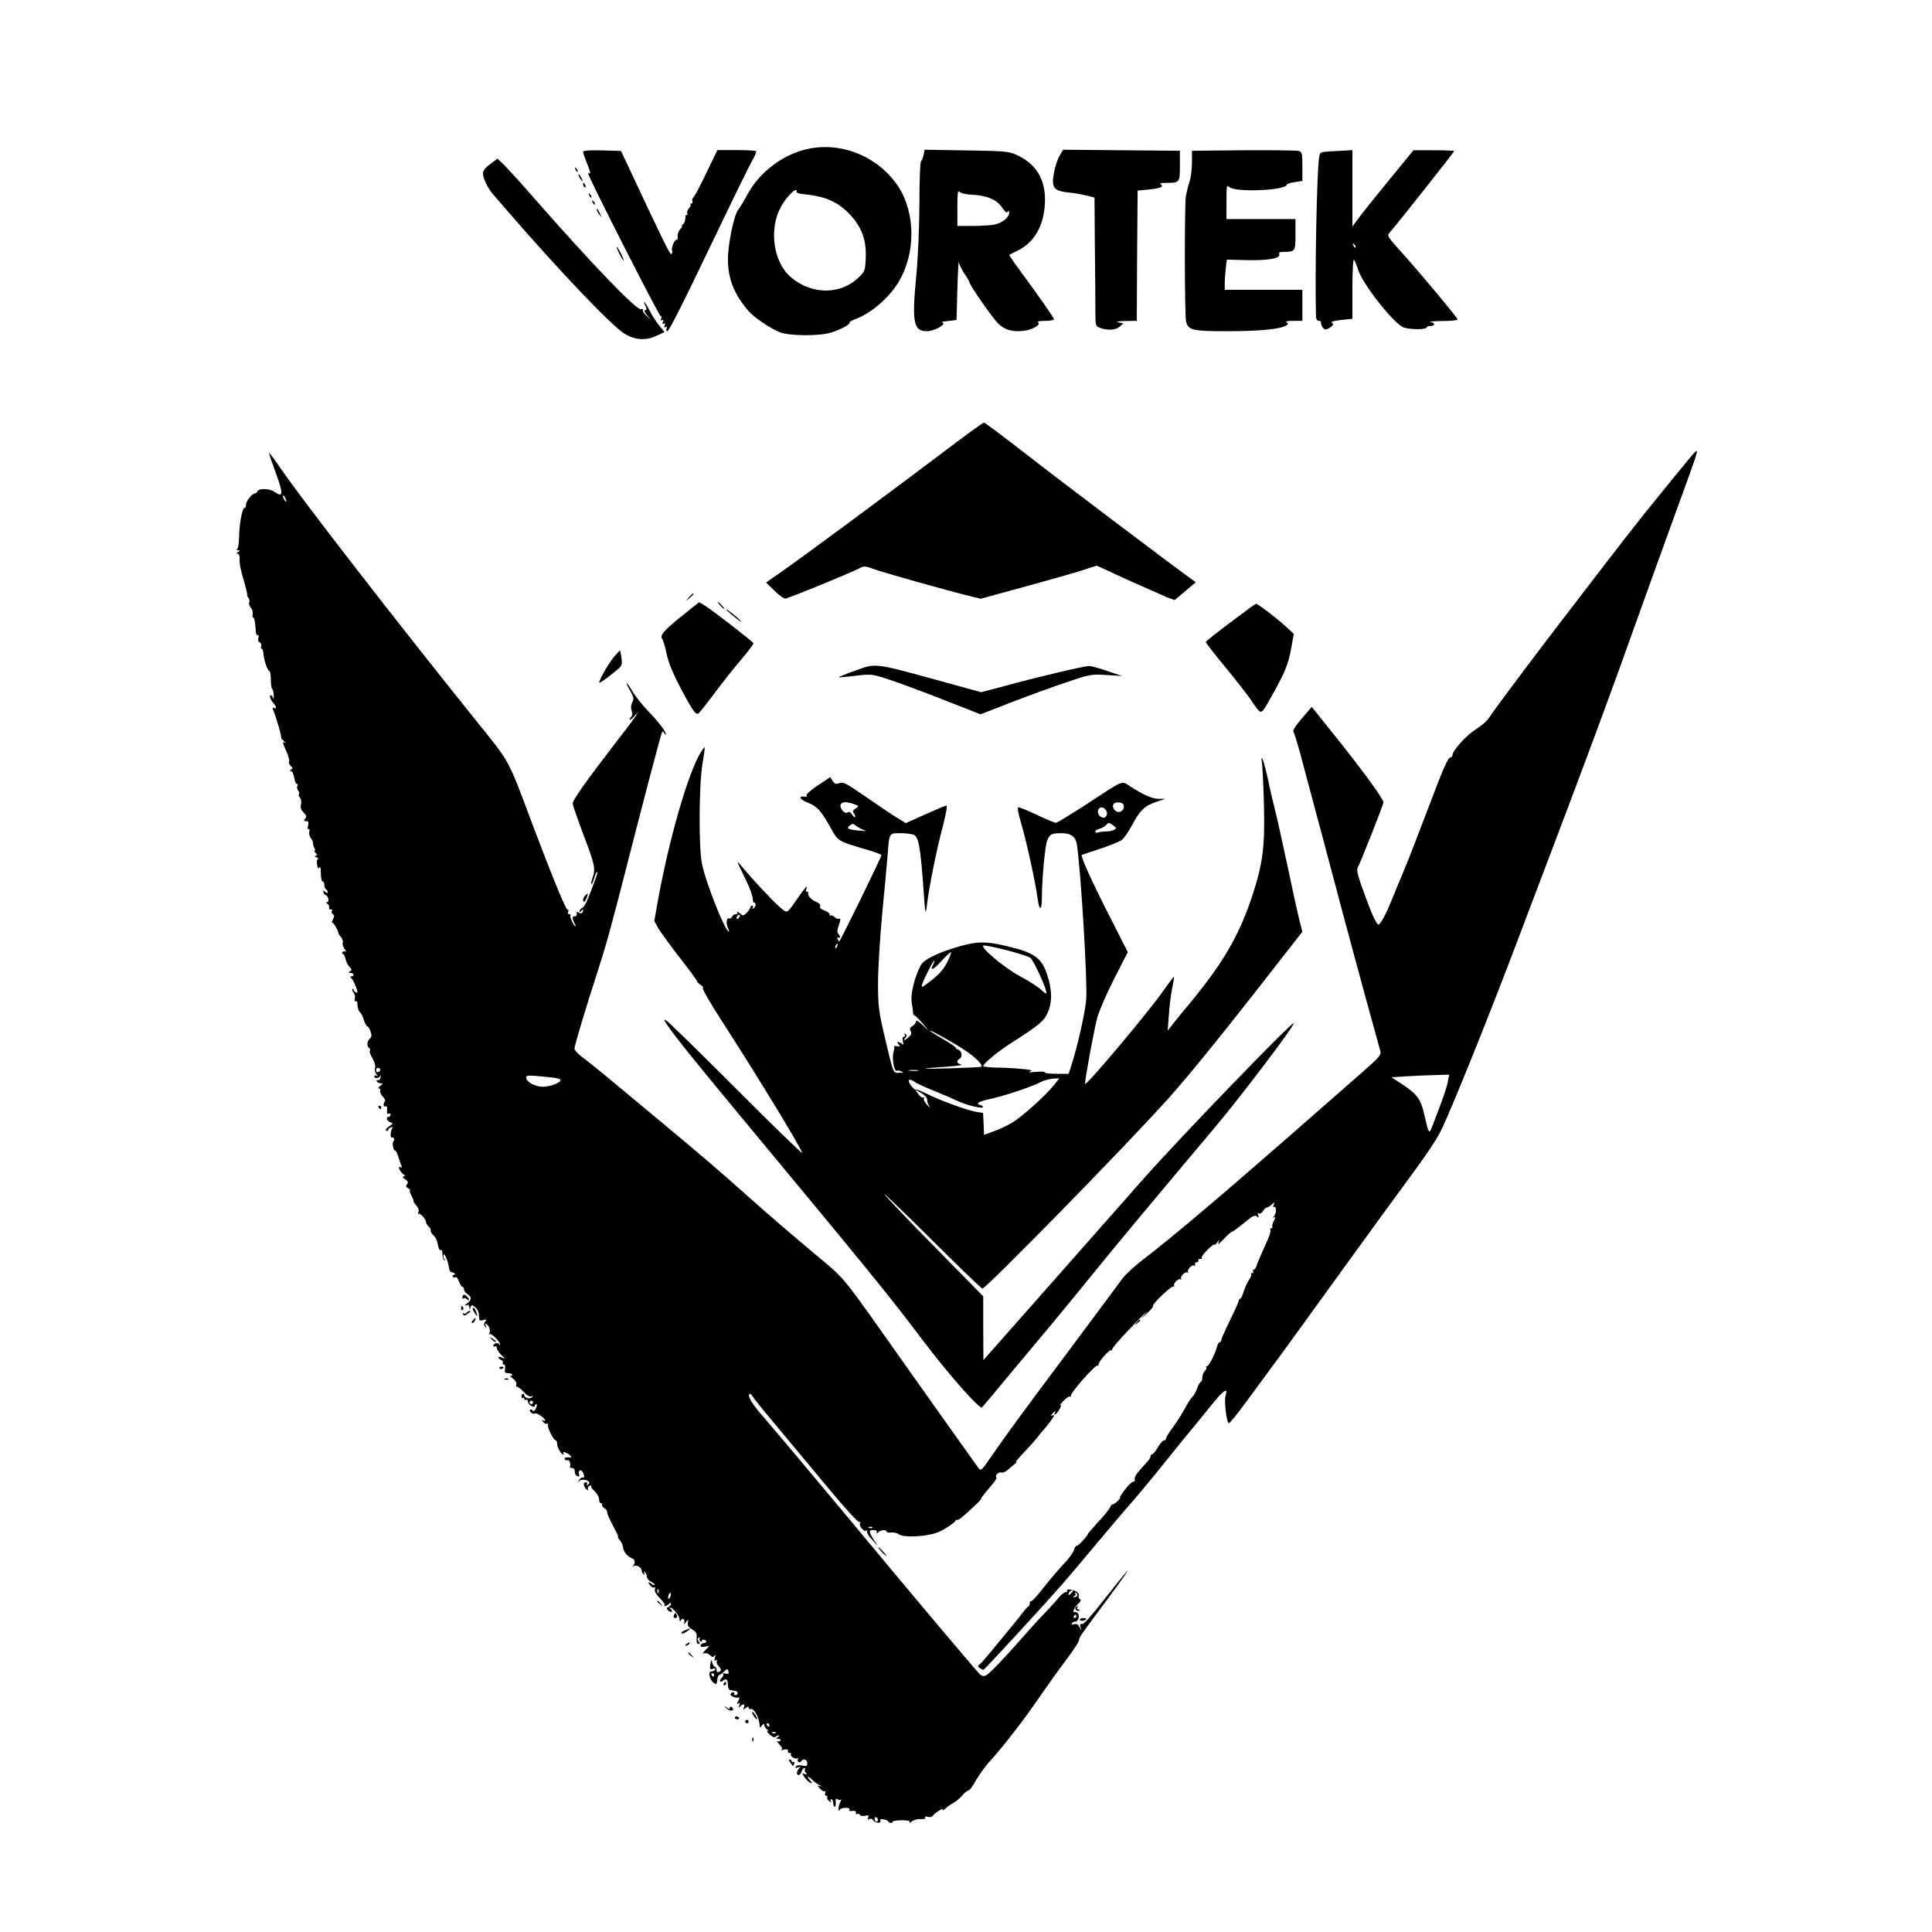 <?xml version="1.0" standalone="no"?>
<!DOCTYPE svg PUBLIC "-//W3C//DTD SVG 20010904//EN"
 "http://www.w3.org/TR/2001/REC-SVG-20010904/DTD/svg10.dtd">
<svg version="1.0" xmlns="http://www.w3.org/2000/svg"
 width="1120pt" height="1120pt" viewBox="0 0 1120 1120"
 preserveAspectRatio="xMidYMid meet">

<g transform="translate(0,1120) scale(0.1,-0.1)"
fill="#000000" stroke="none">
<path d="M4700 10340 c-152 -27 -297 -134 -369 -271 -19 -35 -42 -73 -51 -84
-24 -27 -60 -200 -60 -286 0 -116 35 -204 120 -303 33 -38 131 -103 183 -123
60 -21 227 -22 295 -1 58 19 113 48 107 58 -2 4 13 12 33 20 91 32 200 127
254 220 96 164 95 391 -1 543 -109 170 -314 262 -511 227z m-82 -251 c-2 -7
16 -13 42 -15 128 -12 203 -46 274 -125 63 -70 88 -142 85 -241 -3 -75 -5 -81
-38 -113 -104 -105 -275 -106 -396 -2 -102 86 -129 278 -58 408 31 58 98 123
91 88z"/>
<path d="M3380 10320 c0 -6 11 -37 24 -70 14 -33 21 -58 15 -55 -5 4 -9 3 -9
-2 0 -19 412 -828 420 -826 5 2 6 -5 3 -14 -4 -11 -3 -14 5 -9 8 5 10 1 5 -10
-4 -12 -3 -15 5 -10 8 5 10 1 5 -10 -4 -12 -3 -15 5 -10 8 5 10 2 6 -8 -3 -9
-2 -16 4 -16 11 0 87 152 318 634 79 165 157 323 173 352 17 28 27 55 24 58
-4 3 -55 6 -115 6 l-109 0 -65 -134 c-35 -74 -69 -138 -75 -141 -5 -4 -8 -13
-5 -21 3 -8 0 -14 -6 -14 -6 0 -9 -3 -5 -6 3 -4 -1 -13 -9 -21 -8 -9 -13 -22
-10 -30 3 -8 2 -12 -3 -9 -5 3 -8 -6 -8 -20 0 -15 -7 -30 -14 -35 -8 -5 -10
-9 -6 -9 5 0 1 -7 -7 -16 -14 -14 -21 -35 -17 -56 0 -5 -3 -8 -7 -8 -13 0 -32
-48 -26 -64 3 -8 1 -16 -4 -19 -8 -5 -51 84 -238 483 l-54 115 -110 3 c-72 2
-110 -1 -110 -8z"/>
<path d="M5354 10301 c-4 -17 -11 -34 -15 -37 -5 -3 -9 -112 -9 -242 -1 -147
-8 -310 -19 -429 -25 -261 -15 -313 61 -313 48 0 126 46 86 52 -7 0 10 4 37 7
l50 6 5 180 c3 99 7 170 8 157 1 -13 16 -43 32 -67 17 -24 30 -47 30 -51 0
-16 136 -211 168 -241 38 -36 81 -48 146 -41 51 6 104 37 84 49 -8 5 8 9 40 9
28 0 52 4 52 9 0 9 -80 123 -209 299 -30 40 -52 74 -50 75 2 1 26 13 52 26 92
46 147 141 154 266 9 139 -46 234 -166 288 -42 19 -68 22 -289 25 l-242 4 -6
-31z m281 -230 c84 -3 145 -29 174 -74 18 -26 27 -34 33 -25 5 9 8 8 8 -5 0
-30 -46 -64 -96 -71 -26 -3 -82 -6 -125 -6 l-79 0 0 106 c0 90 2 103 14 91 8
-8 38 -14 71 -16z"/>
<path d="M6142 10296 c-12 -20 -26 -63 -32 -97 -16 -85 -2 -105 77 -114 32 -3
81 -11 108 -18 l50 -12 2 -275 c2 -151 3 -319 3 -373 0 -97 0 -98 28 -108 42
-16 91 -13 114 8 l20 18 -28 6 c-19 4 -6 7 38 8 l68 1 2 378 3 377 61 6 c69 6
94 17 73 30 -9 6 3 9 33 9 77 0 78 1 78 99 l0 87 -339 3 -338 3 -21 -36z"/>
<path d="M6910 10258 c0 -37 -6 -87 -14 -110 -8 -24 -17 -61 -21 -83 -9 -49
-8 -695 1 -729 12 -50 37 -56 236 -56 185 0 303 11 340 31 17 9 18 13 7 20 -9
6 4 9 39 9 l52 0 0 90 0 90 -225 0 -225 0 0 38 c0 20 3 60 6 87 l6 50 113 -3
c125 -3 200 10 191 34 -4 10 3 14 28 14 64 0 66 3 66 101 l0 89 -200 0 -200 0
0 101 c0 91 1 99 16 85 32 -33 334 -20 334 14 0 4 20 11 45 14 l45 7 0 84 c0
74 -2 84 -20 90 -10 3 -154 5 -320 4 l-300 -3 0 -68z"/>
<path d="M7719 10323 c-67 -4 -67 -4 -72 -36 -13 -76 -25 -675 -18 -924 1 -14
7 -23 16 -23 8 0 14 -3 13 -7 -3 -15 14 -43 26 -43 7 0 21 7 32 15 15 12 16
16 5 24 -9 5 9 11 53 16 l66 7 0 176 c0 101 4 172 9 166 5 -5 16 -32 25 -60
27 -82 195 -297 258 -330 30 -15 138 -17 138 -2 0 4 9 8 19 8 31 0 34 18 4 23
-16 2 14 5 65 6 50 0 92 4 92 9 0 9 -207 258 -322 386 -88 98 -89 99 -70 120
36 40 372 465 372 470 0 3 -53 5 -118 5 l-118 0 -140 -171 c-76 -93 -156 -192
-176 -220 l-38 -51 0 221 0 222 -27 -2 c-16 -1 -58 -3 -94 -5z m139 -558 c-3
-3 -9 2 -12 12 -6 14 -5 15 5 6 7 -7 10 -15 7 -18z"/>
<path d="M2842 10249 c-30 -22 -42 -38 -42 -55 0 -29 29 -88 62 -125 13 -14
48 -55 78 -90 302 -349 603 -665 678 -712 59 -38 125 -43 185 -15 l49 23 -32
40 c-18 22 -43 61 -56 88 -13 26 -27 47 -30 47 -2 0 1 -10 7 -22 9 -17 9 -23
0 -26 -8 -3 -5 -13 11 -31 l23 -26 -27 24 c-15 13 -25 29 -21 34 4 6 0 8 -10
4 -25 -9 -283 259 -624 648 -72 83 -149 167 -170 188 l-39 37 -42 -31z"/>
<path d="M3336 10217 c3 -10 9 -15 12 -12 3 3 0 11 -7 18 -10 9 -11 8 -5 -6z"/>
<path d="M3360 10170 c6 -11 13 -20 16 -20 2 0 0 9 -6 20 -6 11 -13 20 -16 20
-2 0 0 -9 6 -20z"/>
<path d="M3380 10131 c0 -6 4 -13 10 -16 6 -3 7 1 4 9 -7 18 -14 21 -14 7z"/>
<path d="M3416 10067 c3 -10 9 -15 12 -12 3 3 0 11 -7 18 -10 9 -11 8 -5 -6z"/>
<path d="M3436 10027 c3 -10 9 -15 12 -12 3 3 0 11 -7 18 -10 9 -11 8 -5 -6z"/>
<path d="M3460 9984 c0 -6 7 -19 16 -30 14 -18 14 -18 3 6 -14 31 -19 36 -19
24z"/>
<path d="M3590 9730 c11 -22 23 -40 25 -40 3 0 -4 18 -15 40 -11 22 -23 40
-25 40 -3 0 4 -18 15 -40z"/>
<path d="M5459 8572 c-283 -214 -764 -570 -911 -674 l-107 -75 48 -47 c25 -25
54 -46 63 -46 16 0 371 145 431 176 25 14 33 13 80 -4 50 -19 422 -124 557
-157 l65 -16 260 71 c143 39 294 82 336 96 l77 25 178 -82 c99 -44 200 -89
226 -100 l47 -18 62 52 61 52 -28 20 c-105 75 -779 584 -964 729 -124 96 -230
176 -236 176 -6 0 -116 -80 -245 -178z"/>
<path d="M9794 8543 c-22 -26 -100 -122 -174 -213 -118 -144 -216 -270 -580
-745 -174 -227 -390 -516 -407 -545 -10 -17 -44 -47 -76 -67 -54 -33 -137
-124 -137 -151 0 -7 -4 -12 -10 -12 -16 0 -42 -60 -140 -320 -51 -134 -112
-292 -137 -350 -24 -58 -56 -134 -70 -169 -29 -72 -61 -131 -72 -131 -10 0
-37 57 -73 155 -46 124 -56 162 -47 176 14 23 149 365 149 378 0 21 -143 215
-302 411 -42 52 -85 106 -95 119 l-19 23 -57 -67 c-39 -45 -55 -71 -48 -79 5
-6 32 -96 59 -201 28 -104 76 -284 107 -400 31 -115 85 -320 121 -455 36 -135
98 -364 138 -510 40 -146 76 -275 79 -287 4 -18 -13 -38 -97 -111 -55 -49
-267 -234 -469 -411 -388 -339 -650 -560 -807 -680 -52 -40 -108 -91 -124
-114 -17 -23 -149 -202 -295 -397 -305 -408 -372 -500 -460 -627 -63 -92 -64
-92 -81 -70 -9 12 -117 164 -240 337 -123 173 -282 398 -354 500 -182 256
-191 267 -324 377 -139 116 -305 258 -422 363 -128 115 -285 250 -485 416
-383 319 -426 354 -470 386 -24 18 -44 40 -45 48 0 17 66 238 135 450 51 158
77 252 180 655 74 290 180 695 191 725 4 13 6 13 14 0 6 -8 10 -11 10 -7 0 16
-36 65 -100 132 -37 39 -79 91 -94 118 -15 26 -30 47 -33 47 -3 0 6 -20 20
-44 21 -38 23 -48 12 -68 -8 -16 -9 -32 -3 -48 5 -15 5 -27 -2 -34 -5 -5 -10
-14 -10 -19 0 -4 12 5 26 20 l26 28 -22 -33 c-12 -19 -61 -84 -109 -145 -172
-223 -251 -335 -251 -354 0 -10 28 -91 61 -179 68 -177 73 -200 53 -256 -7
-21 -9 -36 -4 -33 4 3 11 19 15 35 4 16 11 32 16 36 9 5 -12 -56 -56 -163 -9
-23 -23 -44 -31 -47 -8 -3 -14 -11 -14 -18 0 -9 3 -8 10 2 5 8 10 10 10 4 0
-18 -12 -24 -26 -14 -9 8 -12 6 -10 -7 0 -10 -5 -17 -12 -15 -15 3 -16 -13 -2
-39 6 -10 8 -19 6 -19 -10 0 -35 57 -29 64 4 3 1 6 -6 6 -8 0 -11 6 -7 16 3 8
2 13 -3 10 -8 -6 -83 174 -200 484 -151 403 -128 360 -334 616 -471 587 -996
1264 -1126 1453 -39 57 -71 100 -71 94 0 -6 18 -59 40 -118 43 -117 42 -142
-7 -107 -30 21 -94 23 -101 3 -2 -6 -8 -11 -13 -11 -17 0 -51 -42 -53 -65 0
-13 -4 -21 -7 -19 -13 8 -32 -90 -33 -171 -1 -33 -5 -63 -11 -67 -6 -5 -4 -8
5 -8 13 0 13 -1 0 -10 -10 -7 -11 -10 -2 -10 7 0 12 -12 11 -27 -1 -34 4 -58
29 -145 11 -38 17 -68 15 -68 -3 0 0 -6 6 -14 6 -7 9 -20 6 -28 -4 -9 1 -22 9
-31 8 -8 13 -24 11 -36 -2 -12 -1 -21 3 -21 7 0 12 -29 15 -82 1 -14 6 -24 11
-20 5 3 7 -4 4 -16 -4 -12 0 -23 8 -26 7 -3 11 -12 8 -21 -3 -8 -2 -15 2 -15
5 0 10 -12 11 -27 2 -37 24 -103 35 -103 4 0 8 -22 8 -49 0 -28 4 -52 8 -55 4
-2 8 -19 9 -38 0 -18 -1 -25 -4 -15 -2 9 -8 17 -13 17 -12 0 -1 -30 17 -48 16
-17 17 -36 1 -26 -8 5 -9 2 -4 -12 21 -54 50 -154 46 -162 -1 -2 7 -10 17 -19
10 -8 12 -12 5 -8 -17 8 -15 1 9 -52 11 -25 18 -51 15 -58 -3 -8 2 -19 10 -26
12 -10 12 -14 2 -20 -10 -7 -10 -9 -1 -9 7 0 16 -18 19 -40 4 -22 10 -37 15
-34 5 3 6 -2 3 -11 -4 -8 -1 -21 5 -29 6 -7 8 -16 4 -19 -3 -4 -1 -13 6 -21 7
-8 9 -25 6 -39 -5 -18 -1 -31 15 -47 17 -17 19 -24 9 -36 -9 -11 -8 -14 6 -14
13 0 16 -6 11 -26 -4 -15 -3 -23 3 -20 5 3 7 -3 4 -14 -3 -11 1 -28 8 -37 8
-9 14 -23 14 -32 0 -9 4 -22 8 -28 5 -7 5 -13 1 -13 -3 0 -1 -7 6 -15 10 -12
10 -15 -1 -16 -8 0 -5 -4 6 -9 11 -5 15 -9 9 -9 -6 -1 -9 -14 -6 -32 3 -22 7
-27 13 -18 6 9 9 -3 9 -33 0 -27 5 -48 10 -48 6 0 10 -9 10 -19 0 -11 4 -23
10 -26 5 -3 10 -11 10 -17 0 -6 -6 -6 -15 2 -13 11 -14 10 -9 -4 3 -9 10 -16
14 -16 4 0 10 -9 13 -20 3 -11 0 -20 -6 -20 -8 0 -8 -3 1 -9 7 -4 12 -14 10
-22 -2 -8 3 -13 10 -11 8 1 11 -2 6 -9 -3 -6 -1 -15 6 -19 9 -6 9 -12 1 -29
-7 -11 -8 -21 -3 -21 8 0 34 -47 34 -60 0 -3 6 -13 15 -22 8 -10 13 -24 10
-31 -3 -8 2 -25 10 -38 9 -12 11 -19 5 -15 -6 3 -13 2 -17 -4 -3 -5 -2 -10 3
-10 5 0 12 -13 15 -29 3 -16 14 -36 23 -46 15 -14 15 -18 3 -26 -11 -7 -11 -9
4 -9 19 0 24 -20 5 -20 -9 0 -9 -3 -3 -8 6 -4 18 -26 27 -49 13 -34 13 -41 2
-36 -8 3 -14 10 -14 16 0 6 -3 7 -6 4 -4 -4 -1 -13 6 -22 7 -8 10 -24 7 -35
-3 -11 -1 -18 4 -14 5 3 9 -1 10 -8 1 -29 8 -51 17 -57 5 -3 15 -23 21 -43 7
-21 16 -38 21 -38 4 0 13 -13 18 -29 8 -23 7 -32 -4 -42 -16 -13 -19 -45 -4
-54 6 -4 8 -11 4 -16 -3 -5 4 -26 16 -45 12 -22 18 -44 14 -56 -3 -10 0 -26 8
-35 9 -12 9 -15 1 -9 -7 4 -13 2 -13 -3 0 -15 27 -14 34 2 3 6 4 3 3 -8 -2
-11 -9 -19 -16 -17 -7 1 -10 -2 -6 -8 3 -5 14 -10 23 -10 13 0 13 -2 -4 -15
-10 -8 -14 -15 -7 -15 7 0 10 -6 7 -13 -2 -7 4 -22 15 -34 11 -11 17 -24 13
-27 -12 -12 -10 -35 3 -30 8 4 11 -3 9 -21 -2 -19 1 -25 11 -21 9 3 12 0 8 -9
-3 -8 -8 -13 -12 -10 -4 2 -8 -2 -8 -10 0 -8 9 -17 20 -21 18 -6 17 -7 -8 -24
-16 -11 -23 -20 -16 -24 6 -4 11 -3 11 2 0 6 7 13 16 16 10 4 13 2 7 -7 -10
-15 -11 -57 -2 -51 4 2 10 0 13 -5 4 -5 2 -12 -2 -15 -11 -7 -3 -56 9 -56 4 0
12 -15 17 -32 6 -18 13 -42 18 -52 5 -13 4 -17 -3 -13 -19 12 -8 -22 13 -38
14 -11 15 -14 4 -15 -10 0 -7 -5 8 -16 18 -12 20 -19 12 -29 -8 -10 -7 -16 7
-24 10 -6 15 -11 10 -11 -4 0 -1 -13 8 -30 8 -16 14 -32 13 -34 -2 -2 5 -13
16 -25 11 -12 16 -27 12 -38 -4 -9 -4 -14 0 -10 8 8 44 -31 44 -48 0 -7 7 -18
15 -25 9 -7 14 -18 12 -24 -2 -6 5 -17 15 -26 10 -8 21 -28 24 -44 6 -35 13
-48 22 -42 4 2 7 -10 7 -26 0 -17 6 -32 13 -34 7 -1 8 0 2 3 -5 2 -10 12 -10
21 1 34 28 -24 34 -73 1 -11 8 -20 13 -20 6 0 15 -3 19 -8 4 -4 2 -7 -5 -7 -7
0 -9 -5 -6 -10 4 -6 11 -8 16 -4 5 3 14 -8 20 -25 6 -17 15 -31 20 -31 5 0 9
-7 9 -15 0 -8 9 -20 20 -27 26 -17 25 -33 -2 -54 -16 -11 -17 -15 -5 -11 12 5
17 1 18 -11 0 -16 1 -16 7 0 7 15 8 15 27 0 11 -9 21 -28 21 -42 2 -38 3 -39
27 -32 18 5 20 3 10 -9 -8 -10 -9 -19 -1 -29 8 -12 9 -11 4 4 -6 16 -4 17 9 6
16 -13 20 -45 8 -53 -5 -2 -2 -2 5 0 14 3 62 -45 61 -62 0 -5 -3 -5 -5 2 -6
13 -34 6 -34 -9 0 -5 5 -6 10 -3 6 3 10 -1 10 -9 0 -8 12 -27 27 -42 24 -22
25 -24 5 -15 -12 7 -22 8 -22 2 0 -5 7 -12 16 -15 8 -3 12 -10 9 -16 -3 -5 -1
-10 6 -10 7 0 9 -10 7 -25 -4 -21 -1 -25 18 -25 13 0 24 -5 24 -11 0 -5 -6 -7
-12 -4 -7 4 -1 -3 14 -15 16 -12 25 -27 21 -35 -3 -8 0 -15 6 -15 6 0 23 -14
38 -30 17 -19 33 -28 42 -25 12 5 13 3 5 -5 -12 -12 -44 -4 -44 11 0 5 -4 9
-8 9 -5 0 -9 -7 -9 -15 0 -8 4 -12 9 -9 4 3 8 0 8 -6 0 -6 5 -8 10 -5 6 3 10
-1 10 -9 0 -8 9 -20 20 -26 14 -7 20 -7 20 0 0 5 4 10 9 10 5 0 4 -11 -2 -24
-8 -16 -14 -20 -19 -13 -4 6 -10 8 -15 4 -9 -9 17 -28 29 -21 9 6 57 -27 58
-39 0 -5 -6 -5 -12 -1 -9 5 -9 3 1 -9 7 -9 18 -14 24 -10 5 3 7 1 4 -5 -8 -11
32 -92 45 -92 4 0 8 -10 8 -22 0 -13 10 -34 21 -48 12 -14 19 -18 16 -9 -5 14
-2 15 19 5 22 -10 34 -28 17 -25 -21 3 -34 -2 -28 -11 4 -6 10 -8 15 -5 10 6
22 -23 14 -36 -3 -5 2 -9 10 -9 9 0 17 -4 17 -10 1 -5 2 -15 3 -22 0 -6 7 -13
15 -16 10 -3 12 0 8 11 -8 20 9 32 20 15 11 -18 13 -39 3 -33 -4 3 -14 -3 -21
-13 -12 -15 -12 -16 1 -6 18 14 65 0 55 -16 -3 -5 -8 -10 -11 -10 -3 0 -3 4 0
8 3 5 -1 9 -8 9 -16 0 -15 -22 3 -40 10 -9 12 -9 9 2 -2 7 4 16 12 19 8 2 12
1 8 -3 -4 -4 5 -17 19 -29 13 -12 26 -33 26 -48 1 -14 5 -24 10 -21 4 2 7 -2
7 -10 0 -8 7 -17 15 -21 8 -3 15 -13 15 -22 0 -10 16 -46 35 -81 19 -35 32
-63 28 -63 -3 0 1 -8 10 -18 9 -10 18 -29 19 -42 3 -26 25 -53 51 -63 19 -7
22 -27 7 -45 -7 -9 -7 -9 2 -2 14 12 48 -5 48 -25 0 -7 5 -17 12 -21 7 -5 8
-3 3 6 -5 9 -4 11 3 6 7 -4 12 -15 12 -25 0 -10 11 -24 25 -31 14 -7 23 -15
20 -18 -2 -3 -11 1 -20 8 -19 16 -20 3 -1 -15 7 -8 17 -11 21 -7 5 4 5 -1 2
-10 -4 -12 5 -29 28 -52 18 -19 31 -37 28 -40 -4 -3 -2 -6 3 -6 6 0 15 5 22
12 9 9 12 9 12 0 0 -7 -7 -15 -15 -18 -11 -5 -12 -9 -2 -19 7 -7 16 -11 21 -8
4 3 2 9 -5 14 -9 6 -10 9 -2 9 15 0 53 -48 53 -69 0 -13 2 -13 9 -2 11 17 25
-3 16 -21 -4 -7 1 -4 11 7 16 20 16 20 12 -1 -4 -16 2 -26 24 -39 19 -11 29
-24 27 -38 -2 -36 0 -47 12 -47 8 0 8 4 0 14 -9 11 -9 16 0 22 7 4 9 3 5 -4
-3 -6 -2 -13 4 -17 5 -3 10 -2 10 4 0 6 7 8 15 4 17 -6 11 -18 -7 -18 -6 0
-13 -6 -16 -13 -3 -9 4 -11 23 -8 l28 5 -24 -25 c-17 -18 -19 -23 -7 -19 10 4
24 0 34 -10 14 -13 19 -14 26 -3 6 9 7 5 3 -11 -5 -17 -4 -22 5 -16 9 5 11 4
6 -4 -4 -6 0 -18 8 -27 19 -19 20 -30 3 -37 -8 -3 -13 2 -13 12 1 9 -3 17 -9
18 -5 1 -13 12 -16 25 -5 20 -6 19 -11 -10 -4 -28 -2 -32 15 -26 13 4 17 2 13
-5 -4 -6 -14 -11 -23 -11 -20 0 -9 -48 15 -66 15 -11 17 -9 20 17 2 16 7 29
11 29 4 0 17 9 28 19 20 19 21 19 26 2 3 -15 0 -17 -17 -13 -11 3 -18 2 -14
-3 4 -4 0 -14 -8 -22 -18 -18 -10 -31 9 -15 18 15 27 5 27 -28 0 -16 6 -27 15
-28 8 -1 21 -3 28 -4 17 -2 18 -25 1 -25 -7 0 -11 4 -8 9 3 4 1 8 -5 8 -5 0
-12 -4 -15 -9 -7 -10 22 -25 42 -22 11 2 11 -2 2 -20 -10 -17 -9 -20 1 -14 9
6 10 3 5 -11 -6 -15 -5 -17 5 -6 18 17 29 15 22 -5 -6 -16 -5 -16 10 -4 13 10
17 10 17 1 0 -7 6 -10 13 -7 16 6 48 -50 50 -87 2 -24 3 -25 14 -9 9 11 13 13
13 4 0 -8 8 -20 18 -28 10 -9 11 -12 2 -7 -8 3 -4 -5 10 -19 15 -15 29 -21 35
-16 5 5 14 9 20 9 5 0 3 -5 -5 -10 -13 -8 -12 -10 3 -10 10 0 15 -5 12 -10 -4
-6 -12 -7 -18 -4 -7 4 -2 -4 11 -18 18 -19 20 -27 10 -32 -7 -3 0 -3 15 1 20
4 27 2 25 -8 -2 -8 3 -13 10 -11 8 1 11 -2 7 -7 -7 -12 29 -33 40 -23 5 4 5 2
1 -5 -8 -14 10 -27 19 -13 11 18 35 11 35 -11 0 -18 -4 -20 -29 -14 -18 4 -32
2 -37 -6 -5 -9 -2 -10 12 -5 15 6 17 5 7 -5 -7 -7 -13 -19 -13 -26 0 -21 21
-15 27 7 3 11 10 20 16 20 6 0 7 -3 4 -7 -4 -3 -2 -12 5 -20 9 -11 7 -12 -7
-7 -17 7 -17 6 -1 -19 10 -14 25 -28 34 -32 13 -5 13 -2 -3 15 -10 11 -15 20
-10 20 4 0 15 -8 24 -18 9 -10 27 -23 41 -30 14 -7 16 -10 6 -7 -19 6 -19 5
-2 -14 10 -11 23 -18 27 -15 5 3 6 -2 3 -10 -3 -9 -1 -16 6 -16 6 0 9 -4 6 -9
-3 -5 2 -15 11 -22 12 -10 14 -10 9 -1 -4 6 -2 12 3 12 6 0 11 -9 11 -19 0
-11 4 -22 8 -25 5 -3 8 8 7 24 -1 22 1 27 10 20 7 -5 15 -6 20 -2 4 4 3 -3 -4
-15 -6 -12 -11 -30 -10 -40 0 -10 3 -13 6 -5 2 6 18 12 34 12 19 0 28 -4 23
-11 -4 -7 2 -9 17 -7 16 2 23 -2 21 -10 -1 -8 2 -11 7 -8 5 4 13 1 16 -5 4 -6
18 -8 31 -5 19 5 22 3 17 -11 -5 -11 -3 -14 6 -8 8 4 17 2 22 -6 10 -18 49
-21 43 -4 -4 9 3 11 20 8 14 -3 26 -9 26 -12 0 -4 7 -8 15 -8 8 0 12 3 10 7
-2 4 21 7 51 8 39 0 52 -3 47 -11 -3 -7 2 -5 13 4 11 9 33 15 51 14 21 -2 31
1 26 8 -4 6 2 8 15 5 12 -4 25 -1 30 6 11 17 66 51 57 35 -5 -8 3 -4 16 7 13
12 35 27 48 34 14 7 35 25 49 41 13 16 29 29 36 29 6 0 26 26 43 58 18 31 50
76 70 99 87 95 212 256 309 399 38 55 102 145 143 199 41 54 75 106 76 115 1
17 7 26 98 149 226 303 246 340 47 87 -72 -92 -119 -145 -128 -141 -10 3 -12
-1 -8 -18 l6 -22 -12 23 c-8 16 -17 21 -31 16 -13 -4 -17 -2 -13 5 4 6 13 11
20 11 19 0 27 37 12 50 -7 5 -15 7 -19 4 -3 -3 -4 1 -3 10 1 9 12 26 25 37 17
16 20 24 11 29 -7 4 -10 12 -6 18 3 5 -1 15 -9 22 -18 15 -68 22 -59 9 3 -5
-1 -9 -9 -9 -8 0 -26 -15 -40 -32 -14 -18 -50 -58 -80 -89 -30 -30 -87 -93
-128 -140 -102 -117 -191 -209 -212 -221 -13 -6 -23 -5 -34 4 -19 16 -346 404
-827 983 -193 231 -383 457 -423 503 -71 80 -101 128 -88 141 4 3 11 -2 16
-11 5 -10 69 -89 142 -176 72 -87 208 -249 300 -360 97 -117 173 -199 179
-196 7 5 8 2 4 -5 -10 -15 23 -53 37 -44 5 3 7 2 4 -4 -4 -6 9 -28 29 -49 l35
-39 -23 35 c-29 44 -32 60 -13 60 27 0 30 -2 27 -14 -2 -7 1 -7 9 1 15 15 49
17 49 4 0 -4 12 -7 27 -5 15 1 34 -2 41 -9 30 -24 180 -15 242 16 34 16 84 50
88 60 2 4 8 7 13 7 10 0 19 7 91 73 25 23 46 44 45 47 -1 5 14 24 67 87 16 18
26 36 22 40 -10 10 14 32 29 27 7 -3 24 4 37 15 12 11 32 27 43 36 11 9 13 13
5 9 -8 -4 11 19 42 52 31 32 67 73 80 89 12 17 28 36 35 43 23 24 63 79 63 86
0 4 -6 4 -12 0 -9 -5 -9 -2 1 9 15 18 26 23 16 7 -3 -5 -3 -10 2 -10 4 0 16
14 25 31 10 17 12 27 5 23 -6 -4 1 7 17 24 16 17 33 29 38 26 5 -3 7 -1 6 5
-4 15 143 182 154 175 4 -3 7 -2 6 3 -5 14 64 93 75 86 6 -3 7 -2 4 3 -3 6 47
64 111 130 64 67 104 105 87 85 l-30 -36 37 34 c21 19 35 37 33 41 -7 11 110
121 120 113 4 -5 5 -3 2 3 -8 14 26 47 38 37 4 -5 5 -3 2 3 -8 14 26 47 38 37
4 -5 5 -3 2 3 -8 14 26 47 37 37 4 -5 6 -1 4 7 -2 8 3 14 9 13 7 -2 12 3 10
10 -1 6 4 11 11 9 8 -1 11 1 8 6 -3 5 13 26 34 47 22 22 40 35 40 30 0 -5 7 0
15 11 15 19 15 19 8 -1 -4 -12 9 -2 32 23 22 23 43 42 48 42 4 0 35 23 68 50
49 41 64 48 75 39 12 -10 13 -9 8 6 -5 12 -4 16 4 11 6 -4 17 2 24 14 7 11 17
20 22 20 5 0 18 8 28 17 18 16 18 16 12 -2 -5 -11 -3 -16 2 -12 14 8 15 -35 1
-52 -9 -12 -9 -13 0 -8 8 5 8 -1 -2 -19 -8 -15 -12 -31 -9 -36 3 -4 0 -8 -6
-8 -6 0 -8 -4 -5 -10 3 -5 -3 -29 -14 -52 -10 -24 -27 -61 -37 -83 -9 -22 -18
-42 -19 -45 -2 -3 -6 -15 -10 -27 -4 -13 -12 -23 -17 -23 -5 0 -6 -4 -3 -10 3
-5 1 -10 -6 -10 -7 0 -9 -3 -6 -6 4 -4 -2 -19 -12 -33 -10 -14 -24 -45 -31
-68 -7 -24 -17 -43 -22 -43 -4 0 -7 -3 -6 -7 1 -5 -22 -56 -50 -114 -29 -58
-52 -111 -52 -117 0 -7 -4 -12 -9 -12 -5 0 -12 -12 -16 -27 -10 -41 -47 -113
-58 -113 -6 0 -8 -3 -4 -6 3 -4 0 -13 -8 -21 -8 -8 -15 -25 -15 -39 0 -13 -4
-24 -8 -24 -4 0 -14 -16 -21 -36 -7 -20 -20 -44 -30 -53 -9 -9 -29 -41 -45
-71 -16 -30 -47 -78 -68 -106 -21 -28 -38 -56 -38 -62 0 -7 -6 -12 -12 -12 -7
0 -23 -18 -36 -40 -12 -22 -27 -40 -32 -40 -6 0 -10 -5 -10 -12 0 -6 -7 -18
-15 -27 -75 -83 -80 -90 -76 -113 0 -5 -5 -8 -12 -8 -12 -1 -77 -80 -74 -91 3
-8 -30 -39 -42 -39 -5 0 -12 -8 -15 -17 -4 -10 -33 -47 -67 -83 -33 -36 -60
-67 -61 -70 -3 -14 -55 -70 -64 -70 -7 0 -15 -11 -18 -24 -3 -13 -23 -42 -43
-64 -53 -57 -95 -107 -152 -179 -27 -34 -52 -59 -55 -56 -3 4 -6 -1 -6 -9 0
-9 -3 -18 -8 -20 -4 -2 -18 -16 -30 -33 -13 -16 -36 -46 -52 -65 -16 -19 -64
-78 -107 -130 -42 -52 -84 -101 -93 -107 -13 -11 -13 -14 0 -23 8 -5 18 -10
21 -10 6 0 344 367 456 495 38 44 130 152 203 240 74 88 163 194 200 235 36
41 100 118 142 170 42 52 110 136 151 187 42 50 114 139 161 197 77 97 108
119 91 66 -10 -30 6 -160 19 -160 6 0 51 56 100 123 50 67 146 199 215 292 68
94 223 307 344 475 121 168 275 379 342 470 147 199 198 275 230 339 51 101
277 661 430 1066 48 127 155 408 237 625 172 454 281 749 361 970 155 432 322
896 357 990 82 224 102 282 97 286 -3 3 -22 -17 -43 -43z m-8134 -248 c0 -5
-5 -3 -10 5 -5 8 -10 20 -10 25 0 6 5 3 10 -5 5 -8 10 -19 10 -25z m544 -3294
c3 -5 -1 -11 -9 -15 -9 -3 -15 0 -15 9 0 16 16 20 24 6z m994 -47 c28 -3 52
-9 52 -14 0 -17 -59 -40 -103 -40 -46 0 -97 29 -97 54 0 14 12 14 148 0z
m5196 -21 c-6 -35 -26 -94 -85 -247 -26 -66 -24 -69 -53 56 -19 85 -43 117
-125 171 l-65 42 94 6 c52 3 128 6 168 7 l73 2 -7 -37z m-5304 -1863 c0 -5 -4
-10 -10 -10 -5 0 -10 5 -10 10 0 6 5 10 10 10 6 0 10 -4 10 -10z m1967 -726
c-3 -3 -12 -4 -19 -1 -8 3 -5 6 6 6 11 1 17 -2 13 -5z m-1240 -376 c-3 -8 -6
-5 -6 6 -1 11 2 17 5 13 3 -3 4 -12 1 -19z m2403 8 c0 -2 -7 -9 -15 -16 -13
-11 -14 -10 -9 4 5 14 24 23 24 12z m-2334 -32 c-4 -9 -9 -15 -11 -12 -3 3 -3
13 1 22 4 9 9 15 11 12 3 -3 3 -13 -1 -22z m2359 5 c-4 -5 -12 -9 -18 -8 -9 0
-8 2 1 6 6 2 9 10 6 15 -4 7 -2 8 5 4 6 -4 9 -12 6 -17z m-5 -119 c0 -5 -5
-10 -11 -10 -5 0 -7 5 -4 10 3 6 8 10 11 10 2 0 4 -4 4 -10z m-2100 -340 c0
-5 -2 -10 -4 -10 -3 0 -8 5 -11 10 -3 6 -1 10 4 10 6 0 11 -4 11 -10z m320
-290 c0 -5 -2 -10 -4 -10 -3 0 -8 5 -11 10 -3 6 -1 10 4 10 6 0 11 -4 11 -10z
m37 -46 c-3 -3 -12 -4 -19 -1 -8 3 -5 6 6 6 11 1 17 -2 13 -5z m593 -505 c0
-5 -4 -9 -10 -9 -5 0 -10 7 -10 16 0 8 5 12 10 9 6 -3 10 -10 10 -16z"/>
<path d="M3994 7738 l-19 -23 23 19 c21 18 27 26 19 26 -2 0 -12 -10 -23 -22z"/>
<path d="M3959 7634 c-107 -85 -136 -118 -121 -137 6 -7 18 -45 26 -85 10 -49
35 -112 76 -190 72 -138 93 -168 109 -158 7 5 49 58 95 120 46 61 115 149 155
195 39 46 70 87 69 92 -4 10 -245 197 -286 221 l-29 17 -94 -75z"/>
<path d="M4175 7690 c10 -11 20 -20 23 -20 3 0 -3 9 -13 20 -10 11 -20 20 -23
20 -3 0 3 -9 13 -20z"/>
<path d="M7133 7592 c-79 -59 -143 -110 -143 -114 0 -5 51 -70 113 -145 62
-76 128 -160 147 -188 66 -96 56 -97 118 13 81 143 100 189 117 283 l15 84
-47 44 c-51 47 -161 131 -172 131 -3 0 -70 -49 -148 -108z"/>
<path d="M4210 7667 c0 -3 21 -22 47 -43 26 -21 44 -33 40 -27 -9 14 -87 77
-87 70z"/>
<path d="M3560 7393 c-33 -39 -92 -144 -86 -151 3 -2 34 19 69 47 65 51 65 51
60 94 -3 23 -7 43 -8 45 -2 2 -17 -14 -35 -35z"/>
<path d="M4957 7312 c-54 -19 -96 -36 -94 -38 2 -2 43 2 91 8 68 9 98 9 134
-1 59 -15 253 -86 446 -163 l150 -59 185 72 c102 39 246 92 320 116 130 44
138 45 225 40 l91 -6 -85 29 c-47 16 -94 29 -105 29 -26 1 -281 -59 -473 -111
l-154 -41 -221 61 c-405 111 -385 109 -510 64z"/>
<path d="M4062 6838 c-73 -118 -186 -511 -250 -870 l-19 -107 23 -42 c14 -23
69 -99 124 -170 55 -70 100 -132 100 -136 0 -5 9 -14 20 -21 12 -7 18 -17 15
-22 -3 -6 45 -89 107 -185 204 -315 468 -749 468 -768 0 -7 -172 160 -382 371
-211 211 -392 388 -403 394 -19 11 -19 11 -1 -18 38 -58 155 -205 396 -495
770 -928 899 -1085 1088 -1337 150 -198 333 -406 345 -391 2 2 74 87 158 189
85 102 200 239 255 305 55 66 169 206 254 310 132 163 289 351 696 835 147
176 444 568 444 588 0 21 -682 -686 -881 -913 -63 -71 -168 -191 -234 -265
-66 -75 -235 -266 -375 -425 -140 -159 -267 -302 -282 -319 l-27 -31 -1 185 0
185 -275 280 c-152 154 -285 294 -297 310 -11 17 109 -99 268 -257 159 -159
294 -288 299 -288 22 0 844 840 1079 1103 132 147 347 414 738 917 l38 48 -20
79 c-10 43 -40 177 -65 298 -26 121 -57 263 -70 315 -13 52 -34 140 -45 195
-12 55 -26 107 -32 115 -6 11 -7 6 -3 -15 3 -16 9 -125 12 -241 7 -251 -6
-351 -68 -539 -74 -223 -164 -380 -345 -601 -55 -66 -110 -133 -122 -150 l-23
-29 7 90 c3 50 12 119 19 155 8 36 12 66 11 68 -2 1 -27 -32 -56 -73 -84 -123
-460 -570 -460 -548 0 30 54 322 71 383 11 41 56 144 99 228 l78 152 -108 213
c-101 198 -167 344 -159 351 2 1 51 17 108 36 57 19 113 42 125 51 12 9 39 49
60 88 48 87 71 109 138 132 l53 18 -38 0 c-39 1 -83 20 -163 71 -55 35 -32 44
-255 -102 -91 -59 -171 -108 -178 -108 -6 0 -55 20 -108 45 -53 25 -102 45
-108 45 -9 0 -4 -29 16 -97 30 -102 82 -340 94 -430 10 -78 25 -75 25 4 0 103
18 297 30 329 15 37 26 44 80 44 61 0 86 -19 94 -72 23 -169 60 -779 53 -888
-5 -75 -51 -280 -89 -395 l-13 -40 -72 0 c-39 0 -69 4 -66 8 3 5 -21 6 -53 3
-35 -3 -49 -2 -34 2 20 7 10 10 -45 15 -38 4 -105 8 -147 8 -43 1 -78 5 -78 9
0 14 81 81 158 131 162 103 193 128 215 177 28 61 27 136 -4 226 -32 94 -75
124 -231 161 -131 31 -182 29 -312 -12 -107 -34 -174 -69 -190 -102 -36 -71
-58 -164 -51 -210 4 -25 8 -54 8 -63 1 -9 4 -15 7 -14 3 1 23 -18 45 -43 l39
-46 -37 34 c-23 22 -37 30 -37 20 0 -8 -9 -20 -20 -27 -16 -9 -18 -17 -11 -29
7 -13 4 -22 -11 -35 -25 -22 -35 -24 -19 -4 9 11 9 16 0 22 -8 4 -9 3 -5 -4 4
-7 2 -12 -4 -12 -8 0 -10 -10 -6 -27 4 -16 3 -23 -1 -18 -4 6 -14 11 -22 13
-12 3 -12 0 -2 -12 11 -13 9 -15 -9 -11 -13 2 -20 2 -17 -1 3 -3 1 -20 -4 -37
-9 -32 5 -111 19 -104 4 3 16 1 27 -4 16 -6 14 -8 -12 -8 -37 -1 -32 -13 -89
229 -30 130 -34 160 -34 291 0 80 11 260 24 400 14 140 27 290 31 334 11 142
7 135 79 135 34 0 70 -6 79 -12 23 -18 34 -83 49 -293 12 -168 13 -176 21
-115 13 109 55 318 91 453 19 73 29 127 23 127 -6 0 -61 -23 -123 -51 l-113
-51 -58 36 c-32 20 -113 75 -180 121 -107 74 -125 84 -147 75 -20 -7 -27 -5
-39 13 l-14 22 -72 -48 c-39 -26 -69 -52 -66 -58 4 -5 3 -9 -2 -8 -48 8 -41
-15 12 -35 52 -20 75 -46 130 -144 44 -80 40 -77 208 -127 48 -14 87 -28 87
-32 0 -11 -234 -490 -245 -501 -1 -2 -5 4 -9 13 -3 9 -2 13 4 10 13 -8 13 8 0
21 -8 8 -7 23 3 52 11 30 11 39 2 36 -7 -3 -19 2 -28 10 -8 8 -17 12 -21 9 -3
-4 -6 -1 -6 6 0 7 -14 17 -31 23 -20 7 -28 15 -25 25 4 8 -4 17 -21 24 -28 11
-54 39 -47 51 3 5 0 8 -6 8 -7 0 -10 7 -6 15 11 29 -3 15 -43 -42 -74 -106
-64 -101 -113 -59 -42 37 -152 154 -216 231 -37 45 -36 44 28 -89 18 -37 33
-81 34 -96 1 -16 4 -26 9 -23 4 2 7 -3 7 -11 0 -8 -5 -18 -12 -22 -7 -4 -8 -3
-4 4 4 7 2 12 -3 12 -6 0 -11 -4 -11 -10 0 -5 -9 -19 -21 -31 -20 -20 -21 -20
-42 -2 -11 10 -17 12 -13 6 4 -8 1 -13 -9 -13 -8 0 -18 -6 -21 -14 -3 -8 -11
-13 -18 -10 -15 6 -18 -33 -5 -58 5 -10 7 -18 4 -18 -21 0 -135 286 -156 395
-19 97 -17 449 3 575 9 52 15 96 13 98 -1 2 -12 -12 -23 -30z m887 -299 c32
-11 32 -12 11 -26 -17 -12 -19 -18 -9 -29 6 -8 9 -17 6 -20 -3 -3 -11 3 -18
15 -9 13 -17 17 -25 11 -15 -13 -48 24 -41 45 7 18 32 19 76 4z m1566 -13 c0
-30 -31 -44 -51 -24 -24 24 -11 50 23 46 20 -2 28 -9 28 -22z m-105 -21 c15
-18 6 -45 -13 -45 -21 0 -38 25 -31 44 8 20 28 21 44 1z m-1404 -116 c23 -7
19 -8 -24 -4 -65 5 -79 13 -55 30 15 11 21 11 34 -1 9 -8 30 -19 45 -25z
m1449 25 c17 -13 18 -16 5 -24 -8 -5 -29 -10 -47 -10 -17 0 -38 -3 -47 -6 -9
-3 -16 -1 -16 5 0 6 11 13 25 17 13 3 29 12 36 20 14 17 19 17 44 -2z m-2173
-536 c-7 -7 -12 -8 -12 -2 0 14 12 26 19 19 2 -3 -1 -11 -7 -17z m571 -163
c-3 -9 -8 -14 -10 -11 -3 3 -2 9 2 15 9 16 15 13 8 -4z m985 -24 c62 -16 122
-35 134 -43 21 -14 103 -196 93 -206 -3 -3 -17 7 -31 22 -15 14 -69 49 -120
76 -101 55 -246 179 -209 179 11 0 71 -12 133 -28z m-347 -69 c-21 -41 -46
-70 -91 -105 -52 -41 -61 -45 -55 -25 10 32 64 138 70 138 3 0 1 -9 -5 -21
-23 -41 1 -32 47 19 26 29 51 52 55 52 5 0 -5 -26 -21 -58z m102 -510 c60 -39
107 -86 96 -96 -2 -2 -80 -6 -174 -9 -187 -6 -201 -2 -30 9 61 4 100 10 87 13
-26 7 -30 20 -11 32 23 14 15 50 -13 57 -5 1 -8 5 -7 8 0 4 -33 27 -75 51 -42
24 -76 46 -76 48 0 7 129 -64 203 -113z m-270 -119 c-13 -2 -35 -2 -50 0 -16
2 -5 4 22 4 28 0 40 -2 28 -4z m787 -83 c-49 -62 -183 -182 -242 -218 -30 -18
-79 -41 -109 -51 l-54 -20 -3 64 -3 63 -42 7 c-51 9 -212 67 -288 106 -31 15
-59 26 -62 23 -3 -3 -15 9 -27 25 -24 34 -10 42 26 17 12 -8 57 -29 100 -46
43 -18 108 -45 144 -62 61 -29 165 -51 147 -32 -5 5 -13 9 -18 9 -5 0 -9 4 -9
10 -1 5 34 17 77 26 82 18 235 69 290 98 18 9 49 17 68 18 l36 2 -31 -39z
m-735 -87 c0 -11 6 -28 14 -39 7 -10 2 -6 -13 9 -14 16 -24 33 -20 38 3 5 0 8
-6 7 -6 -2 -19 8 -28 22 l-17 24 35 -20 c22 -13 35 -28 35 -41z"/>
<path d="M3392 6008 c-14 -14 -16 -42 -3 -34 7 5 23 46 17 46 -1 0 -7 -5 -14
-12z"/>
<path d="M2195 4780 c3 -5 8 -10 11 -10 2 0 4 5 4 10 0 6 -5 10 -11 10 -5 0
-7 -4 -4 -10z"/>
<path d="M2686 3693 c-3 -4 -6 -11 -6 -16 0 -6 3 -7 7 -4 3 4 12 2 20 -4 17
-15 17 -2 -1 16 -7 8 -16 11 -20 8z"/>
<path d="M2673 3615 c0 -8 4 -12 9 -9 5 3 6 10 3 15 -9 13 -12 11 -12 -6z"/>
<path d="M2740 3613 c0 -5 7 -18 15 -29 13 -18 14 -18 8 4 -5 22 -23 41 -23
25z"/>
<path d="M2705 3590 c-4 -6 -11 -7 -17 -4 -7 4 -8 2 -4 -5 6 -9 12 -9 24 1 10
7 19 14 21 15 2 2 -1 3 -7 3 -6 0 -14 -5 -17 -10z"/>
<path d="M2740 3545 c-7 -9 -8 -15 -2 -15 5 0 12 7 16 15 3 8 4 15 2 15 -2 0
-9 -7 -16 -15z"/>
<path d="M6589 3533 c-13 -16 -12 -17 4 -4 9 7 17 15 17 17 0 8 -8 3 -21 -13z"/>
<path d="M2852 3434 c10 -10 20 -16 22 -13 3 3 -5 11 -17 18 -21 13 -21 12 -5
-5z"/>
<path d="M2896 3268 c3 -5 10 -6 15 -3 13 9 11 12 -6 12 -8 0 -12 -4 -9 -9z"/>
<path d="M2928 3203 c7 -3 16 -2 19 1 4 3 -2 6 -13 5 -11 0 -14 -3 -6 -6z"/>
<path d="M5110 2205 c13 -14 26 -25 28 -25 3 0 -5 11 -18 25 -13 14 -26 25
-28 25 -3 0 5 -11 18 -25z"/>
<path d="M3810 1916 c0 -2 8 -10 18 -17 15 -13 16 -12 3 4 -13 16 -21 21 -21
13z"/>
<path d="M6235 1881 c-6 -11 13 -26 22 -17 4 3 1 6 -6 6 -7 0 -9 5 -6 10 3 6
4 10 1 10 -3 0 -7 -4 -11 -9z"/>
<path d="M3906 1835 c-3 -9 0 -15 9 -15 9 0 12 6 9 15 -4 8 -7 15 -9 15 -2 0
-5 -7 -9 -15z"/>
<path d="M6260 1811 c0 -10 26 -9 36 2 4 4 -2 7 -14 7 -12 0 -22 -4 -22 -9z"/>
<path d="M3973 1750 c-13 -5 -23 -12 -23 -15 0 -9 16 -5 36 10 22 16 19 18
-13 5z"/>
<path d="M3980 1670 c-9 -6 -10 -10 -3 -10 6 0 15 5 18 10 8 12 4 12 -15 0z"/>
<path d="M3990 1616 c0 -2 8 -10 18 -17 15 -13 16 -12 3 4 -13 16 -21 21 -21
13z"/>
<path d="M4195 1440 c-3 -5 -1 -10 4 -10 6 0 11 5 11 10 0 6 -2 10 -4 10 -3 0
-8 -4 -11 -10z"/>
<path d="M4207 1300 c15 -16 43 -22 43 -10 0 5 -4 12 -10 15 -5 3 -10 1 -10
-6 0 -8 -5 -8 -17 2 -15 11 -16 11 -6 -1z"/>
<path d="M4360 1274 c0 -6 7 -19 15 -30 8 -10 14 -14 14 -9 0 6 -6 19 -14 29
-8 11 -15 15 -15 10z"/>
<path d="M4260 1242 c0 -5 7 -9 15 -9 8 0 12 4 9 9 -3 4 -9 8 -15 8 -5 0 -9
-4 -9 -8z"/>
<path d="M4320 1220 c0 -5 5 -10 10 -10 6 0 10 5 10 10 0 6 -4 10 -10 10 -5 0
-10 -4 -10 -10z"/>
<path d="M4361 1114 c0 -11 3 -14 6 -6 3 7 2 16 -1 19 -3 4 -6 -2 -5 -13z"/>
<path d="M4581 983 c7 -10 14 -19 15 -21 1 -2 4 4 8 13 3 9 2 13 -4 10 -6 -3
-10 -1 -10 4 0 6 -5 11 -11 11 -8 0 -7 -6 2 -17z"/>
</g>
</svg>
